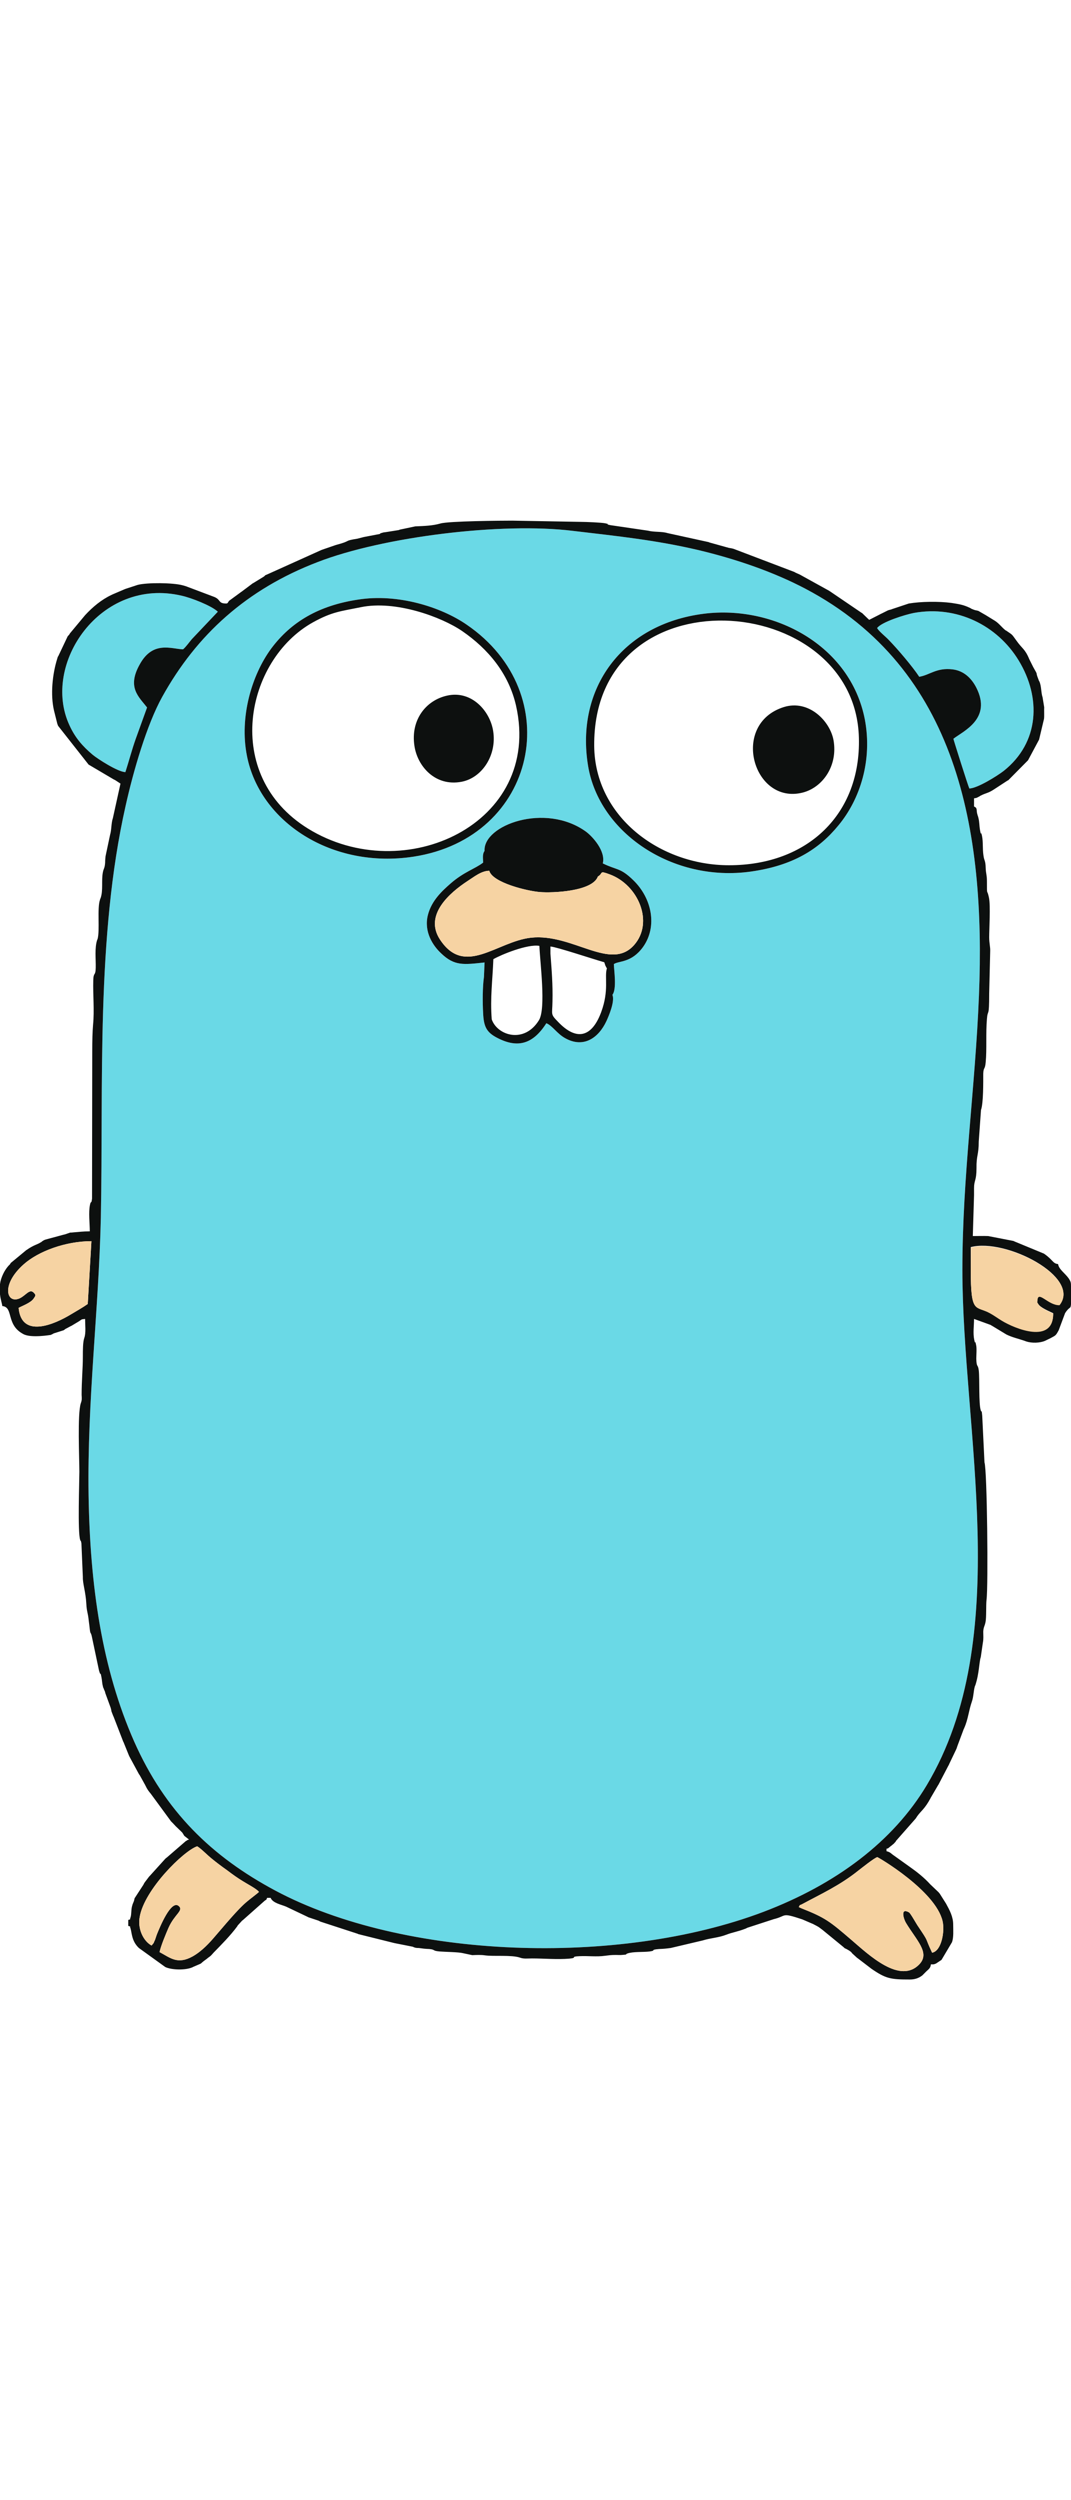 <?xml version="1.0" encoding="UTF-8"?>
<!DOCTYPE svg PUBLIC "-//W3C//DTD SVG 1.1//EN" "http://www.w3.org/Graphics/SVG/1.1/DTD/svg11.dtd">
<!-- Creator: CorelDRAW -->
<svg xmlns="http://www.w3.org/2000/svg" xml:space="preserve" width="75px" height="175px" version="1.1" style="shape-rendering:geometricPrecision; text-rendering:geometricPrecision; image-rendering:optimizeQuality; fill-rule:evenodd; clip-rule:evenodd"
viewBox="0 0 52.36 71.29"
 xmlns:xlink="http://www.w3.org/1999/xlink">
 <defs>
  <style type="text/css">
    .fil1 {fill:#0D100F}
    .fil0 {fill:#6AD9E6}
    .fil2 {fill:#F6D3A3}
  </style>
 </defs>
 <g id="Golang">
  <path class="fil0" d="M29.94 23.16c0.13,0.33 -0.18,1.05 -0.29,1.29 -0.39,0.84 -1.13,1.34 -2.02,0.84 -0.4,-0.22 -0.62,-0.61 -0.92,-0.73 -0.65,1.02 -1.4,1.24 -2.41,0.71 -0.52,-0.27 -0.65,-0.55 -0.68,-1.2 -0.03,-0.51 -0.03,-1.29 0.04,-1.77l0.03 -0.71c-1.02,0.11 -1.47,0.18 -2.13,-0.44 -0.39,-0.37 -0.85,-1.06 -0.64,-1.88 0.18,-0.71 0.71,-1.2 1.1,-1.53 0.66,-0.58 1.22,-0.73 1.6,-1.03 0,-0.18 -0.05,-0.41 0.07,-0.57 -0.08,-1.26 2.97,-2.38 4.96,-0.94 0.31,0.23 0.97,0.94 0.82,1.55 0.72,0.35 0.85,0.2 1.49,0.82 0.91,0.88 1.19,2.26 0.48,3.26 -0.57,0.79 -1.18,0.67 -1.43,0.84 0.01,0.33 0.15,1.22 -0.07,1.49zm4.47 -18.61c3.4,-0.43 7.16,1.51 7.87,5.16 0.38,2 -0.23,3.9 -1.28,5.17 -0.97,1.19 -2.24,1.98 -4.3,2.27 -3.8,0.53 -7.41,-1.88 -7.95,-5.17 -0.62,-3.76 1.64,-6.92 5.66,-7.43zm-16.91 -0.69c1.94,-0.31 4.05,0.36 5.31,1.22 4.94,3.37 3.45,10.41 -2.59,11.34 -3.98,0.61 -7.52,-1.68 -8.15,-4.94 -0.37,-1.9 0.24,-3.94 1.19,-5.23 0.97,-1.3 2.32,-2.1 4.24,-2.39zm30.36 19.35c0.33,-8.12 -1.05,-15.96 -8.48,-19.88 -1.54,-0.81 -3.34,-1.45 -5.23,-1.89 -2.09,-0.49 -3.94,-0.68 -6.14,-0.94 -3.48,-0.43 -9.29,0.29 -12.48,1.52 -3.47,1.33 -5.92,3.56 -7.61,6.59 -0.74,1.35 -1.4,3.62 -1.78,5.33 -1.45,6.42 -1.08,13.58 -1.21,20.11 -0.1,4.53 -0.67,8.94 -0.6,13.57 0.07,4.43 0.65,8.47 2.23,12.03 1.5,3.42 3.78,5.63 6.91,7.3 6.27,3.34 16.74,3.72 23.84,1.04 3.56,-1.35 6.35,-3.44 8,-6.2 4.3,-7.2 1.74,-17.34 1.74,-25.18 0,-4.6 0.63,-8.86 0.81,-13.4zm-38.91 -16.92c0.15,-0.13 0.31,-0.36 0.43,-0.5l1.27 -1.34c-0.32,-0.3 -1.31,-0.68 -1.76,-0.78 -3.98,-0.94 -6.89,3.35 -5.49,6.34 0.27,0.59 0.63,1.01 1.13,1.43 0.24,0.2 1.23,0.84 1.6,0.85 0.18,-0.56 0.31,-1.07 0.5,-1.61l0.56 -1.55c-0.4,-0.52 -1,-0.98 -0.35,-2.12 0.64,-1.15 1.54,-0.74 2.11,-0.72zm33.93 -1.04c0.1,0.17 0.41,0.41 0.57,0.58 0.43,0.44 1.17,1.31 1.49,1.8 0.51,-0.08 0.85,-0.46 1.64,-0.36 0.55,0.07 0.92,0.44 1.15,0.89 0.78,1.53 -0.65,2.13 -1.12,2.5 0,0.03 0.72,2.31 0.78,2.43 0.4,-0.01 1.37,-0.62 1.68,-0.86 1.75,-1.39 1.84,-3.58 0.73,-5.4 -1.04,-1.71 -3.02,-2.7 -5.12,-2.32 -0.42,0.08 -1.58,0.44 -1.8,0.74z"/>
  <path class="fil1" d="M39.05 67.75c0.11,-0.17 -0.04,-0.03 0.2,-0.16 0.91,-0.49 1.81,-0.9 2.71,-1.62 0.17,-0.13 0.78,-0.62 0.93,-0.66 0.04,0 2.84,1.64 3.19,3.12 0.12,0.5 -0.05,1.47 -0.51,1.55 -0.4,-0.84 -0.1,-0.42 -0.72,-1.34 -0.09,-0.14 -0.34,-0.59 -0.41,-0.63 -0.44,-0.25 -0.26,0.33 -0.15,0.51 0.52,0.86 1.17,1.45 0.68,2 -0.95,1.05 -2.51,-0.45 -3.34,-1.16 -1.06,-0.91 -1.28,-1.09 -2.45,-1.55l-0.13 -0.06zm-15.39 -45.45c-0.07,0.48 -0.07,1.26 -0.04,1.77 0.03,0.65 0.16,0.93 0.68,1.2 1.01,0.53 1.76,0.31 2.41,-0.71 0.3,0.12 0.52,0.51 0.92,0.73 0.89,0.5 1.63,0 2.02,-0.84 0.11,-0.24 0.42,-0.96 0.29,-1.28 0.22,-0.28 0.08,-1.17 0.07,-1.5 0.25,-0.17 0.86,-0.05 1.43,-0.84 0.71,-1 0.43,-2.38 -0.48,-3.26 -0.64,-0.62 -0.77,-0.47 -1.49,-0.82 0.15,-0.61 -0.51,-1.32 -0.82,-1.55 -1.99,-1.44 -5.04,-0.32 -4.96,0.94 -0.12,0.16 -0.07,0.39 -0.07,0.57 -0.38,0.3 -0.94,0.45 -1.6,1.03 -0.39,0.34 -0.92,0.82 -1.1,1.53 -0.21,0.82 0.25,1.51 0.65,1.88 0.65,0.62 1.1,0.55 2.12,0.44l-0.03 0.71zm6.01 -0.42c-0.13,0.42 0.12,1.06 -0.28,2.14 -0.46,1.24 -1.21,1.41 -2.1,0.48 -0.39,-0.4 -0.29,-0.33 -0.28,-1 0.02,-0.84 -0.04,-1.54 -0.1,-2.34l0 -0.35c0.33,0.03 2.03,0.6 2.63,0.77 0.02,0.04 0.03,0.1 0.04,0.11 0,0.01 0.01,0.03 0.01,0.04l0.05 0.1c0.01,0.01 0.02,0.03 0.03,0.05zm-3.3 -1.1c0.03,0.8 0.33,3.05 -0.02,3.63 -0.72,1.17 -2.04,0.75 -2.31,-0.04 -0.08,-1.07 0.04,-1.9 0.08,-2.94 0.38,-0.22 1.67,-0.75 2.25,-0.65zm2.86 -3.39c0.28,-0.16 0.03,-0.31 0.59,-0.1 1.39,0.52 2.16,2.34 1.18,3.45 -1.15,1.3 -3,-0.58 -5.04,-0.36 -1.68,0.19 -3.24,1.93 -4.45,0.09 -0.79,-1.2 0.48,-2.29 1.35,-2.86 0.3,-0.19 0.67,-0.5 1.06,-0.5 0.16,0.58 1.85,0.99 2.48,1.04 0.58,0.05 2.56,-0.02 2.83,-0.76zm5.18 -12.84c-4.02,0.51 -6.28,3.67 -5.66,7.43 0.54,3.29 4.15,5.7 7.95,5.17 2.06,-0.29 3.33,-1.08 4.3,-2.27 1.05,-1.27 1.66,-3.17 1.28,-5.17 -0.71,-3.64 -4.47,-5.59 -7.87,-5.16zm-16.91 -0.69c-1.92,0.29 -3.27,1.09 -4.24,2.39 -0.95,1.29 -1.56,3.34 -1.19,5.23 0.63,3.26 4.17,5.55 8.15,4.94 6.04,-0.93 7.53,-7.97 2.59,-11.34 -1.25,-0.86 -3.37,-1.53 -5.31,-1.22zm20.82 5.25c1.22,-0.38 2.26,0.68 2.43,1.62 0.22,1.25 -0.53,2.31 -1.51,2.56 -2.42,0.61 -3.55,-3.35 -0.92,-4.18zm-2.68 7.73c3.85,0 6.45,-2.5 6.35,-6.23 -0.18,-7.22 -13.01,-8.18 -12.94,0.4 0.03,3.45 3.2,5.83 6.59,5.83zm-13.78 -8.29c1.2,-0.27 2.1,0.76 2.25,1.73 0.19,1.19 -0.55,2.29 -1.54,2.48 -1.3,0.25 -2.17,-0.77 -2.31,-1.76 -0.19,-1.26 0.56,-2.22 1.6,-2.45zm-4.22 -4.32c-0.98,0.2 -1.4,0.22 -2.34,0.74 -3.31,1.84 -4.46,7.47 -0.24,10.08 4.7,2.9 11.46,-0.24 10.17,-6 -0.36,-1.59 -1.38,-2.79 -2.63,-3.65 -1.02,-0.7 -3.27,-1.52 -4.96,-1.17zm34.72 33.18l0 0.88c-0.02,0.26 -0.07,0.09 -0.29,0.44l-0.31 0.83c-0.15,0.28 -0.15,0.25 -0.4,0.39l-0.27 0.13c-0.25,0.11 -0.65,0.12 -0.92,0.03l-0.08 -0.03c-0.32,-0.11 -0.61,-0.17 -0.89,-0.31l-0.71 -0.43c-0.01,-0.01 -0.03,-0.01 -0.04,-0.02 -0.01,-0.01 -0.02,-0.02 -0.03,-0.02l-0.8 -0.29c0,0.32 -0.06,0.7 0.01,1.02 0.07,0.33 0.02,-0.09 0.09,0.25 0.04,0.15 0.01,0.5 0.01,0.67 0.01,0.46 0.08,0.25 0.12,0.57 0.05,0.4 -0.01,1.64 0.1,1.96 0.04,0.12 0.04,-0.07 0.07,0.26l0.11 2.28c0.13,0.36 0.19,6.06 0.1,6.72 -0.03,0.25 0,0.86 -0.05,1.09 -0.04,0.2 -0.1,0.24 -0.11,0.46 0,0.22 0.02,0.34 -0.02,0.55l-0.1 0.69c-0.09,0.27 -0.07,0.79 -0.27,1.39 -0.01,0.01 -0.01,0.02 -0.02,0.04 -0.07,0.24 -0.06,0.51 -0.15,0.76 -0.15,0.43 -0.18,0.86 -0.37,1.28 0,0.02 -0.01,0.03 -0.02,0.04l-0.31 0.83c-0.03,0.08 -0.03,0.11 -0.08,0.21l-0.33 0.69c0,0.02 -0.01,0.03 -0.02,0.04 0,0.01 -0.01,0.03 -0.02,0.04l-0.47 0.9c0,0.01 -0.01,0.02 -0.02,0.03l-0.38 0.65c0,0.01 -0.01,0.03 -0.02,0.04l-0.08 0.14c-0.26,0.43 -0.42,0.48 -0.62,0.81l-0.96 1.09c-0.01,0.01 -0.02,0.03 -0.02,0.04l-0.11 0.12c-0.01,0 -0.02,0.01 -0.03,0.02 -0.04,0.04 -0.06,0.05 -0.1,0.08 -0.01,0.01 -0.05,0.04 -0.06,0.05 -0.09,0.06 -0.02,0.05 -0.15,0.08l0 0.12c0.2,0.05 0.21,0.11 0.36,0.21l0.7 0.5c0.02,0.01 0.05,0.04 0.07,0.05 0.37,0.26 0.71,0.53 1.01,0.86l0.41 0.39c0.01,0.02 0.04,0.05 0.05,0.06l0.31 0.49c0.18,0.33 0.35,0.64 0.35,1.03 0,0.26 0.03,0.62 -0.06,0.86l-0.51 0.86c-0.01,0 -0.02,0.02 -0.03,0.02l-0.24 0.16c-0.13,0.05 -0.09,0.04 -0.25,0.04 -0.02,0.21 -0.13,0.24 -0.28,0.4l-0.14 0.14c-0.18,0.14 -0.38,0.2 -0.61,0.2 -0.94,0 -1.17,-0.04 -1.87,-0.52l-0.68 -0.52c-0.01,-0.01 -0.02,-0.01 -0.03,-0.02l-0.24 -0.22c-0.02,-0.02 -0.02,-0.07 -0.26,-0.2 -0.14,-0.08 -0.04,0.01 -0.17,-0.11l-0.94 -0.77c-0.01,-0.01 -0.05,-0.04 -0.06,-0.05l-0.2 -0.15c-0.08,-0.05 -0.09,-0.05 -0.18,-0.1 -0.02,-0.01 -0.06,-0.03 -0.08,-0.04 -0.01,-0.01 -0.02,-0.02 -0.04,-0.02l-0.51 -0.22c-1.06,-0.35 -0.73,-0.17 -1.39,-0.01l-1.29 0.42c-0.02,0.01 -0.06,0.03 -0.08,0.04 -0.41,0.16 -0.64,0.18 -0.95,0.3 -0.38,0.15 -0.77,0.16 -1.15,0.28l-1.57 0.37c-0.23,0.03 -0.33,0.04 -0.57,0.05 -0.48,0.04 -0.1,0.07 -0.46,0.12 -0.32,0.04 -0.82,0 -1.09,0.1 -0.12,0.04 0.06,0.05 -0.27,0.07 -0.07,0.01 -0.21,0 -0.29,0 -0.25,0 -0.36,0.02 -0.53,0.04 -0.4,0.06 -0.83,0 -1.24,0.02 -0.51,0.02 -0.06,0.08 -0.51,0.12 -0.59,0.05 -1.23,-0.01 -1.82,-0.01 -0.22,0 -0.41,0.03 -0.59,-0.04 -0.42,-0.14 -1.28,-0.05 -1.71,-0.11 -0.2,-0.03 -0.41,-0.02 -0.62,-0.01l-0.47 -0.1c-0.19,-0.05 -0.88,-0.06 -1.12,-0.08 -0.38,-0.03 -0.2,-0.09 -0.51,-0.12 -0.23,-0.01 -0.3,-0.02 -0.52,-0.05 -0.07,0 -0.08,0 -0.15,-0.01 -0.15,-0.04 -0.1,-0.04 -0.13,-0.05l-0.91 -0.18c-0.01,0 -0.02,-0.01 -0.04,-0.01l-1.73 -0.43c-0.01,-0.01 -0.03,-0.02 -0.04,-0.02l-1.81 -0.59c-0.3,-0.15 0.24,0.1 -0.07,-0.04l-0.51 -0.17c-0.02,-0.01 -0.06,-0.03 -0.08,-0.04l-1.01 -0.48c-0.23,-0.1 -0.65,-0.17 -0.76,-0.43l-0.17 0c-0.06,0.14 -0.02,0.06 -0.13,0.15l-1.06 0.94c-0.01,0 -0.02,0.02 -0.03,0.02l-0.22 0.24c-0.01,0.01 -0.01,0.03 -0.02,0.04 -0.34,0.46 -0.78,0.9 -1.16,1.29l-0.08 0.09c-0.1,0.1 0,0.01 -0.12,0.11 -0.15,0.12 0.09,-0.07 -0.07,0.05l-0.06 0.05c-0.48,0.34 -0.04,0.12 -0.68,0.4 -0.01,0.01 -0.03,0.02 -0.04,0.02 -0.33,0.14 -0.99,0.13 -1.31,-0.02l-1.29 -0.93c-0.36,-0.34 -0.34,-0.74 -0.41,-0.96 -0.06,-0.16 0.05,-0.06 -0.11,-0.12l0 -0.29c0.16,-0.06 0.05,0.03 0.11,-0.12 0.06,-0.19 0.02,-0.4 0.09,-0.6 0,-0.01 0.01,-0.02 0.01,-0.04l0.05 -0.12c0.03,-0.07 0.03,-0.1 0.05,-0.18l0.43 -0.66c0.02,-0.04 0.05,-0.1 0.06,-0.11l0.22 -0.29c0.01,-0.01 0.02,-0.02 0.03,-0.03l0.76 -0.84c0.04,-0.04 0.08,-0.06 0.12,-0.1l0.89 -0.77c0.01,0 0.03,-0.01 0.04,-0.02 0.09,-0.05 -0.07,0.01 0.11,-0.05l-0.23 -0.18c0,-0.01 -0.01,-0.02 -0.02,-0.03 -0.01,-0.01 -0.02,-0.03 -0.02,-0.04 -0.1,-0.13 0.02,-0.01 -0.13,-0.16l-0.26 -0.25c-0.04,-0.05 -0.07,-0.07 -0.11,-0.12 -0.02,-0.02 -0.11,-0.11 -0.11,-0.11l-0.99 -1.35c-0.21,-0.24 -0.24,-0.38 -0.31,-0.49l-0.16 -0.29c-0.01,-0.01 -0.02,-0.03 -0.02,-0.04 -0.01,-0.01 -0.04,-0.06 -0.04,-0.07 -0.01,-0.01 -0.02,-0.03 -0.03,-0.04 0,-0.01 -0.01,-0.02 -0.02,-0.03l-0.46 -0.85c-0.01,-0.02 -0.01,-0.03 -0.02,-0.04l-0.28 -0.69c-0.01,-0.01 -0.02,-0.02 -0.02,-0.04l-0.46 -1.19c-0.01,-0.01 -0.01,-0.03 -0.02,-0.04l-0.08 -0.21c-0.01,-0.06 -0.02,-0.12 -0.04,-0.18l-0.26 -0.71c-0.02,-0.09 -0.03,-0.11 -0.06,-0.17 -0.01,-0.02 -0.02,-0.06 -0.03,-0.08 -0.01,-0.01 -0.01,-0.03 -0.02,-0.04 0,-0.02 -0.01,-0.03 -0.01,-0.05 -0.04,-0.14 -0.04,-0.29 -0.07,-0.44 -0.07,-0.36 -0.02,0.02 -0.12,-0.33l-0.34 -1.61c-0.06,-0.31 -0.08,-0.13 -0.11,-0.4 -0.02,-0.17 -0.03,-0.28 -0.05,-0.41 -0.04,-0.42 -0.1,-0.44 -0.12,-0.84 -0.03,-0.58 -0.18,-0.98 -0.17,-1.31l-0.07 -1.65c-0.06,-0.27 -0.01,-0.01 -0.06,-0.16 -0.13,-0.37 -0.04,-2.88 -0.04,-3.33 0,-0.64 -0.1,-2.83 0.07,-3.35 0.06,-0.16 0.05,-0.22 0.04,-0.41 0,-0.7 0.06,-1.25 0.06,-1.88 0,-0.3 0,-0.7 0.07,-0.9 0.09,-0.25 0.04,-0.64 0.04,-0.93 -0.21,0.02 -0.15,0.02 -0.29,0.11l-0.35 0.21c-0.01,0.01 -0.03,0.02 -0.04,0.02l-0.3 0.16c-0.01,0.01 -0.02,0.02 -0.03,0.03 -0.01,0 -0.02,0.01 -0.03,0.02l-0.44 0.14c-0.01,0 -0.02,0.01 -0.04,0.01l-0.11 0.06c-0.02,0 -0.03,0.01 -0.04,0.02 -0.02,0 -0.97,0.17 -1.35,-0.04l-0.07 -0.04c-0.77,-0.46 -0.41,-1.28 -0.96,-1.33 0,-0.09 -0.08,-0.3 -0.11,-0.57l0 -0.5c0.02,-0.16 0.07,-0.32 0.15,-0.49 0.13,-0.28 0.31,-0.46 0.33,-0.47 0,-0.01 0.01,-0.02 0.02,-0.03 0.01,-0.01 0.02,-0.03 0.02,-0.04l0.75 -0.62c0.01,-0.01 0.02,-0.02 0.03,-0.02 0.34,-0.24 0.51,-0.26 0.67,-0.36 0.01,-0.01 0.03,-0.02 0.04,-0.02 0.01,-0.01 0.05,-0.04 0.06,-0.05 0.09,-0.05 0.05,-0.04 0.16,-0.08l0.89 -0.24c0.02,0 0.03,-0.01 0.05,-0.01l0.26 -0.09c0.04,0 0.1,0 0.16,-0.01 0.27,-0.02 0.45,-0.05 0.8,-0.05 0,-0.39 -0.07,-0.92 0.01,-1.3 0.04,-0.17 0.03,-0.07 0.05,-0.12 0.03,-0.09 0.01,0.1 0.05,-0.18l0.01 -7.18c0,-0.53 0.01,-0.97 0.04,-1.32 0.07,-0.7 -0.01,-1.46 0.01,-2.16 0.01,-0.44 0.11,-0.18 0.12,-0.62 0.01,-0.43 -0.06,-0.96 0.07,-1.36 0.01,-0.01 0.01,-0.03 0.02,-0.04 0.12,-0.44 -0.03,-1.5 0.12,-1.93 0,-0.02 0.03,-0.07 0.03,-0.08 0.13,-0.37 0.03,-0.86 0.11,-1.26 0.04,-0.2 0.09,-0.18 0.11,-0.47 0,-0.15 0.01,-0.18 0.02,-0.31l0.22 -1.04c0.08,-0.27 0.05,-0.56 0.14,-0.83l0.37 -1.68 -0.26 -0.17c-0.06,-0.03 -0.02,-0.01 -0.08,-0.04l-1.22 -0.72 -1.48 -1.88c-0.02,-0.04 -0.01,0 -0.05,-0.12l-0.16 -0.64c-0.18,-0.77 -0.08,-1.78 0.16,-2.54 0.04,-0.14 0.03,-0.08 0.05,-0.12l0.46 -0.97c0.01,-0.01 0.05,-0.05 0.08,-0.09 0.01,-0.01 0.02,-0.03 0.02,-0.04l0.75 -0.9c0.37,-0.4 0.8,-0.76 1.29,-0.99 0.02,-0.01 0.03,-0.01 0.04,-0.02l0.56 -0.24c0.07,-0.03 0.07,-0.03 0.13,-0.05l0.55 -0.18c0.46,-0.12 1.73,-0.11 2.2,0.02 0.16,0.04 0,0 0.17,0.05l1.38 0.52c0.33,0.14 0.18,0.32 0.58,0.32 0.09,0 0.09,-0.09 0.15,-0.14l0.56 -0.41c0.01,-0.01 0.02,-0.02 0.03,-0.02l0.56 -0.42c0.01,0 0.03,-0.01 0.04,-0.02l0.49 -0.3c0.15,-0.11 -0.02,-0.03 0.17,-0.11l2.64 -1.19c0.16,-0.06 -0.08,0.03 0.08,-0.03l0.64 -0.22c0.83,-0.22 0.32,-0.19 1.06,-0.31l0.27 -0.07c0.02,0 0.03,-0.01 0.04,-0.01l0.63 -0.12c0.29,-0.05 0.08,-0.03 0.21,-0.07 0.14,-0.04 0.08,-0.03 0.24,-0.05l0.63 -0.1c0.02,-0.01 0.03,-0.02 0.05,-0.02 0.01,0 0.02,-0.01 0.04,-0.01l0.71 -0.15c0.46,-0.02 0.84,-0.03 1.23,-0.14 0.4,-0.12 3.02,-0.14 3.51,-0.14l3.36 0.06c0.22,0 1,0.03 1.19,0.07 0.33,0.07 -0.09,0.02 0.25,0.09l1.84 0.27c0.31,0.08 0.67,0.03 0.96,0.12l2.01 0.44c0.01,0.01 0.03,0.01 0.04,0.02 0.01,0 0.03,0.01 0.04,0.01l0.9 0.25c0.05,0.01 0.15,0.02 0.24,0.05l2.97 1.13c0.01,0.01 0.02,0.01 0.03,0.02 0.08,0.04 0.13,0.06 0.2,0.09 0.01,0.01 0.03,0.01 0.04,0.02l1.43 0.79c0.01,0.01 0.02,0.02 0.03,0.02l1.53 1.04c0.01,0.01 0.03,0.02 0.04,0.02l0.29 0.28c0.01,0.01 0.05,0.04 0.06,0.06l0.53 -0.27c0.01,-0.01 0.06,-0.03 0.08,-0.04l0.3 -0.15c0.1,-0.04 0.07,-0.02 0.17,-0.05 0.02,-0.01 0.03,-0.01 0.05,-0.02l0.81 -0.27c0.6,-0.1 1.46,-0.11 2.08,-0.03 0.38,0.06 0.59,0.09 0.9,0.24 0.1,0.04 -0.02,0.01 0.19,0.09 0.1,0.04 0.13,0.03 0.23,0.06l0.4 0.23c0.01,0.01 0.02,0.02 0.03,0.02l0.39 0.24c0.2,0.13 0.33,0.32 0.51,0.46 0.01,0.01 0.03,0.01 0.04,0.02 0.32,0.22 0.25,0.15 0.49,0.48 0.28,0.4 0.42,0.4 0.63,0.91l0.19 0.38c0.3,0.53 0.06,0.11 0.27,0.64 0,0.02 0.01,0.03 0.02,0.04 0,0.01 0.01,0.03 0.02,0.04 0.1,0.25 0.07,0.52 0.15,0.76l0.08 0.49c-0.01,0.15 0.01,0.44 -0.01,0.57l-0.24 1.01 -0.54 1.01 -0.96 0.97c-0.01,0.01 -0.03,0.02 -0.04,0.02l-0.69 0.45c-0.28,0.18 -0.36,0.15 -0.63,0.29 -0.01,0 -0.02,0.01 -0.03,0.02l-0.11 0.06c-0.08,0.04 -0.07,0.03 -0.18,0.05l0 0.4c0.19,0.08 0.09,0.17 0.17,0.41 0.04,0.15 -0.01,-0.06 0.04,0.13 0.06,0.24 0.04,0.36 0.08,0.6 0.07,0.39 0.03,-0.02 0.1,0.3 0.06,0.3 0.02,0.62 0.07,0.95 0.04,0.3 0.1,0.21 0.11,0.63 0.01,0.26 0.06,0.32 0.06,0.63 0,0.79 0,0.32 0.1,0.81 0.08,0.38 0.01,1.53 0.01,1.93 0,0.29 0.06,0.48 0.05,0.68l-0.05 2.06c0,1.27 -0.07,0.73 -0.11,1.25 -0.06,0.69 0,1.5 -0.06,2.11 -0.03,0.39 -0.11,0.23 -0.12,0.57 0,0.39 0.01,1.44 -0.11,1.77l-0.11 1.54c0,0.67 -0.12,0.67 -0.11,1.31 0,0.62 -0.12,0.57 -0.12,0.97 0,0.11 0,0.23 0,0.34l-0.06 2c0.25,0 0.51,-0.01 0.75,0l1.24 0.24c0.01,0.01 0.02,0.01 0.04,0.02 0.04,0.02 0.07,0.03 0.12,0.05l1.33 0.55c0.46,0.32 0.42,0.48 0.69,0.51 0.03,0.25 0.34,0.45 0.51,0.69l0.04 0.06c0.07,0.12 0.08,0.17 0.08,0.33l0 0zm-44.56 32.54c0.07,-0.32 0.31,-0.89 0.44,-1.19 0.3,-0.67 0.75,-0.84 0.5,-1.06 -0.38,-0.33 -0.94,1.07 -1.06,1.36 -0.04,0.1 -0.06,0.18 -0.1,0.29 -0.03,0.06 -0.05,0.11 -0.07,0.16l-0.1 0.12c-0.4,-0.22 -0.69,-0.81 -0.58,-1.4 0.23,-1.34 2.15,-3.23 2.81,-3.45 0.2,0.12 0.47,0.41 0.72,0.61 0.18,0.15 0.47,0.37 0.74,0.56 0.29,0.22 0.53,0.39 0.78,0.54 0.15,0.1 0.69,0.38 0.78,0.52 -0.04,0.05 -0.52,0.41 -0.57,0.46 -0.45,0.36 -1.2,1.28 -1.56,1.69 -0.28,0.33 -0.65,0.74 -1.11,1 -0.74,0.41 -1.08,0.08 -1.62,-0.21zm39.66 -33.34l0 -1.11c1.72,-0.45 5.41,1.47 4.34,2.82 -0.56,0.02 -1.07,-0.76 -1.09,-0.21 0,0.15 -0.02,0.04 0.04,0.16 0.12,0.2 0.56,0.37 0.74,0.46 0,1.53 -1.9,0.73 -2.51,0.35 -0.2,-0.12 -0.4,-0.26 -0.6,-0.37 -0.69,-0.38 -0.92,0.08 -0.92,-2.1zm-43.17 1.67c-0.24,0.17 -0.56,0.35 -0.81,0.5 -0.82,0.5 -2.43,1.2 -2.57,-0.31 0.13,-0.08 0.59,-0.24 0.73,-0.45 0.12,-0.17 0.12,-0.18 -0.01,-0.31 -0.19,-0.17 -0.37,0.15 -0.66,0.29 -0.65,0.3 -0.94,-0.66 0.19,-1.66 0.72,-0.64 2.05,-1.13 3.31,-1.13l-0.18 3.07zm43.57 -15.07c-0.18,4.54 -0.81,8.8 -0.81,13.4 0,7.84 2.56,17.98 -1.74,25.18 -1.65,2.76 -4.44,4.85 -8,6.2 -7.1,2.68 -17.57,2.3 -23.84,-1.04 -3.13,-1.67 -5.4,-3.88 -6.91,-7.29 -1.58,-3.57 -2.16,-7.61 -2.23,-12.04 -0.07,-4.63 0.5,-9.04 0.6,-13.57 0.13,-6.53 -0.24,-13.69 1.21,-20.11 0.38,-1.71 1.04,-3.98 1.79,-5.33 1.68,-3.03 4.13,-5.26 7.61,-6.59 3.18,-1.23 8.99,-1.95 12.47,-1.52 2.2,0.26 4.05,0.45 6.14,0.94 1.89,0.45 3.69,1.08 5.23,1.89 7.43,3.92 8.81,11.76 8.48,19.88zm-4.98 -17.96c0.22,-0.3 1.38,-0.66 1.8,-0.74 2.1,-0.38 4.08,0.61 5.12,2.32 1.11,1.82 1.02,4.01 -0.73,5.4 -0.31,0.24 -1.28,0.85 -1.68,0.86 -0.06,-0.12 -0.78,-2.4 -0.78,-2.43 0.47,-0.37 1.9,-0.97 1.12,-2.5 -0.23,-0.45 -0.6,-0.82 -1.15,-0.89 -0.79,-0.1 -1.13,0.28 -1.64,0.36 -0.32,-0.49 -1.06,-1.36 -1.49,-1.8 -0.16,-0.17 -0.47,-0.41 -0.57,-0.58zm-33.93 1.04c-0.57,-0.02 -1.47,-0.43 -2.11,0.72 -0.65,1.14 -0.05,1.6 0.35,2.12l-0.56 1.55c-0.19,0.54 -0.32,1.05 -0.5,1.61 -0.37,-0.01 -1.36,-0.65 -1.6,-0.85 -0.5,-0.42 -0.86,-0.84 -1.13,-1.43 -1.4,-2.99 1.51,-7.28 5.49,-6.34 0.45,0.1 1.44,0.48 1.76,0.78l-1.27 1.34c-0.12,0.14 -0.28,0.37 -0.43,0.5z"/>
  <path class="fil2" d="M39.18 67.81c1.17,0.46 1.39,0.64 2.45,1.55 0.83,0.71 2.39,2.21 3.34,1.16 0.49,-0.55 -0.16,-1.14 -0.68,-2 -0.11,-0.18 -0.29,-0.76 0.15,-0.51 0.07,0.04 0.32,0.49 0.41,0.63 0.62,0.92 0.32,0.5 0.72,1.34 0.46,-0.08 0.63,-1.05 0.51,-1.55 -0.35,-1.48 -3.15,-3.12 -3.19,-3.12 -0.15,0.04 -0.76,0.53 -0.93,0.66 -0.9,0.72 -1.8,1.13 -2.71,1.62 -0.24,0.13 -0.09,-0.01 -0.2,0.16l0.13 0.06zm-31.38 2.14c0.54,0.29 0.88,0.62 1.62,0.21 0.46,-0.26 0.83,-0.67 1.11,-1 0.36,-0.41 1.11,-1.33 1.56,-1.69 0.05,-0.05 0.53,-0.41 0.57,-0.46 -0.09,-0.14 -0.63,-0.42 -0.78,-0.52 -0.25,-0.15 -0.49,-0.32 -0.78,-0.54 -0.27,-0.19 -0.56,-0.41 -0.74,-0.56 -0.25,-0.2 -0.52,-0.49 -0.72,-0.61 -0.66,0.22 -2.58,2.11 -2.81,3.45 -0.11,0.59 0.18,1.18 0.58,1.4l0.1 -0.12c0.02,-0.05 0.04,-0.1 0.07,-0.16 0.04,-0.11 0.06,-0.19 0.1,-0.29 0.12,-0.29 0.68,-1.69 1.06,-1.36 0.25,0.22 -0.2,0.39 -0.5,1.06 -0.13,0.3 -0.37,0.87 -0.44,1.19zm39.66 -33.32c0,2.17 0.23,1.72 0.93,2.1 0.19,0.1 0.39,0.25 0.59,0.37 0.62,0.38 2.52,1.17 2.51,-0.35 -0.18,-0.09 -0.62,-0.26 -0.73,-0.47 -0.07,-0.11 -0.05,-0.01 -0.04,-0.16 0.02,-0.54 0.52,0.24 1.08,0.22 1.08,-1.35 -2.61,-3.27 -4.33,-2.82l-0.01 1.11zm-42.99 -1.42c-1.26,0 -2.59,0.49 -3.31,1.13 -1.13,1 -0.84,1.96 -0.19,1.66 0.29,-0.14 0.47,-0.46 0.66,-0.29 0.13,0.13 0.13,0.14 0.01,0.31 -0.14,0.21 -0.6,0.37 -0.73,0.45 0.14,1.51 1.75,0.81 2.57,0.31 0.25,-0.15 0.57,-0.33 0.81,-0.5l0.18 -3.07zm24.76 -17.82c-0.27,0.74 -2.25,0.81 -2.83,0.76 -0.63,-0.05 -2.32,-0.46 -2.48,-1.04 -0.39,0 -0.76,0.31 -1.06,0.5 -0.87,0.57 -2.14,1.66 -1.35,2.86 1.21,1.84 2.77,0.1 4.45,-0.09 2.04,-0.22 3.89,1.66 5.04,0.36 0.98,-1.11 0.21,-2.93 -1.18,-3.45 -0.56,-0.21 -0.31,-0.06 -0.59,0.1z"/>
 </g>
</svg>
